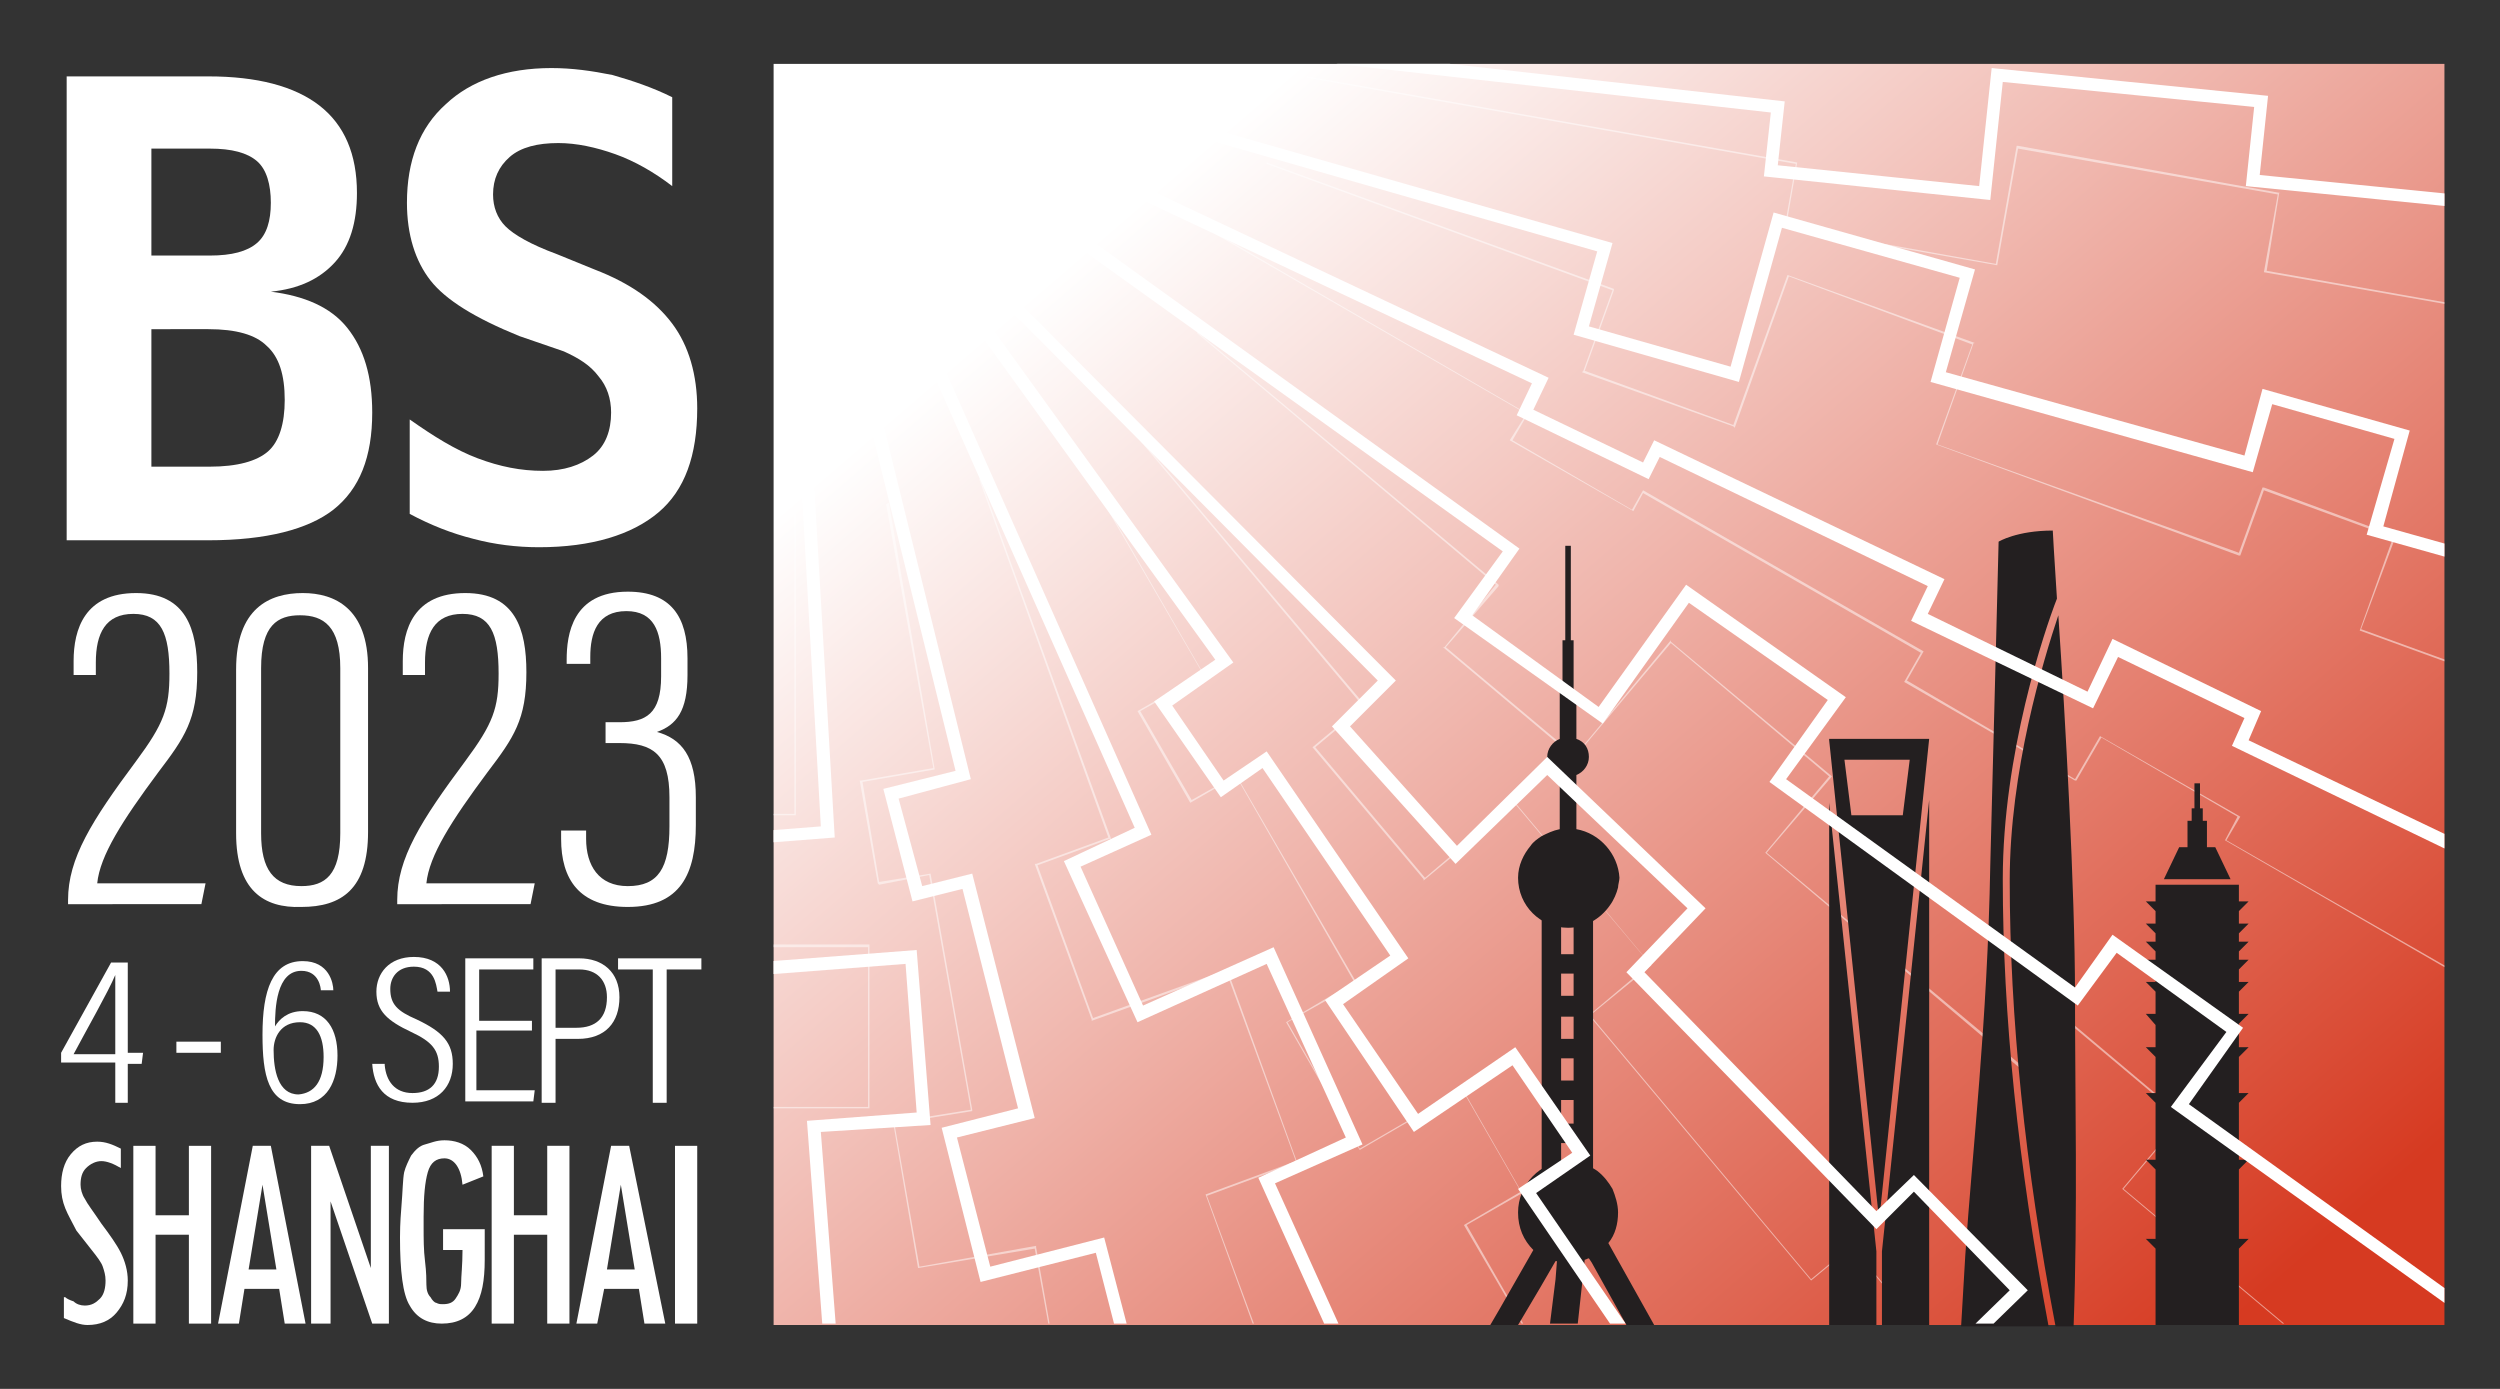 <?xml version="1.0" encoding="utf-8"?>
<!-- Generator: Adobe Illustrator 25.4.1, SVG Export Plug-In . SVG Version: 6.00 Build 0)  -->
<svg version="1.1" id="Layer_1" xmlns="http://www.w3.org/2000/svg" xmlns:xlink="http://www.w3.org/1999/xlink" x="0px" y="0px"
	 viewBox="0 0 180 100" style="enable-background:new 0 0 180 100;" xml:space="preserve">
<rect x="0" y="0" width="180" height="100" fill="#333333" stroke="none"/>
<style type="text/css">
	.st0{fill:#FFFFFF;}
	.st1{fill:url(#SVGID_1_);}
	.st2{opacity:0.5;}
	.st3{clip-path:url(#SVGID_00000093873783159282123590000000378459765839485596_);}
	.st4{fill:none;stroke:#FFFFFF;stroke-miterlimit:10;}
	.st5{fill:#231F20;stroke:#FFFFFF;stroke-miterlimit:10;}
	.st6{fill:#231F20;}
	.st7{fill:none;}
	.st8{clip-path:url(#SVGID_00000012438666925902020600000018251776737037494667_);}
	.st9{fill:none;stroke:#FFFFFF;stroke-width:2;stroke-miterlimit:10;}
</style>
<g>
	<g>
		<path class="st0" d="M4.8,5.5h10.2c3.5,0,6.2,0.7,8,2.1c1.8,1.4,2.7,3.5,2.7,6.3c0,2.1-0.5,3.8-1.6,5c-1.1,1.2-2.6,1.9-4.6,2.1
			c2.4,0.3,4.3,1.1,5.5,2.6c1.2,1.5,1.8,3.5,1.8,6.1c0,3.2-0.9,5.5-2.8,7c-1.8,1.4-4.8,2.2-9,2.2H4.8V5.5z M10.9,10.7v7.7h4.2
			c1.6,0,2.7-0.3,3.4-0.9c0.7-0.6,1-1.6,1-2.9s-0.3-2.4-1-3c-0.7-0.6-1.8-0.9-3.4-0.9H10.9z M10.9,23.7v9.9h4.2c2,0,3.4-0.4,4.2-1.1
			c0.8-0.7,1.2-2,1.2-3.7c0-1.8-0.4-3.1-1.3-3.9c-0.8-0.8-2.2-1.2-4.2-1.2H10.9z"/>
		<path class="st0" d="M37.4,24.2c-3.2-1.3-5.3-2.6-6.4-4c-1.1-1.4-1.7-3.3-1.7-5.6c0-3,0.9-5.4,2.8-7.1c1.8-1.7,4.4-2.6,7.6-2.6
			c1.5,0,2.9,0.2,4.4,0.5C45.5,5.8,47,6.3,48.4,7v6.4c-1.3-1-2.7-1.8-4.1-2.3c-1.4-0.5-2.8-0.8-4.1-0.8c-1.5,0-2.7,0.3-3.5,1
			s-1.2,1.6-1.2,2.7c0,0.9,0.3,1.7,0.9,2.3c0.6,0.6,1.8,1.3,3.7,2l2.7,1.1c2.6,1,4.4,2.3,5.6,3.9c1.2,1.6,1.8,3.7,1.8,6.1
			c0,3.4-0.9,5.9-2.8,7.5s-4.8,2.5-8.6,2.5c-1.6,0-3.2-0.2-4.7-0.6c-1.6-0.4-3.1-1-4.6-1.8v-6.8c1.7,1.2,3.3,2.2,4.9,2.8
			c1.6,0.6,3.1,0.9,4.7,0.9c1.5,0,2.7-0.4,3.6-1.1c0.9-0.7,1.3-1.8,1.3-3.1c0-1-0.3-1.9-0.9-2.6c-0.6-0.8-1.4-1.3-2.5-1.8L37.4,24.2
			z"/>
	</g>
	<g>
		<path class="st0" d="M4.9,65.1v-0.3c0-3,1.7-5.7,4.9-10c2-2.7,2.4-3.8,2.4-6.3c0-2.9-0.6-4.3-2.6-4.3c-2,0-2.7,1.4-2.7,3.5v0.9
			H5.3v-1c0-2.3,0.8-4.9,4.5-4.9c3.6,0,4.4,2.6,4.4,5.7c0,3.4-0.9,4.7-2.8,7.2c-2.6,3.5-4.2,6-4.4,8h7.8l-0.3,1.5H4.9z"/>
		<path class="st0" d="M26.5,48.1v11.8c0,4.1-1.9,5.4-4.8,5.4C19,65.4,17,64.1,17,60V48.2c0-4.4,2.4-5.5,4.8-5.5
			C24.1,42.7,26.5,43.8,26.5,48.1z M18.8,48.1V60c0,2.6,0.9,3.8,2.9,3.8c1.7,0,2.8-0.8,2.8-3.8V48.1c0-3-1.2-3.8-2.9-3.8
			C20,44.3,18.8,45,18.8,48.1z"/>
		<path class="st0" d="M28.6,65.1v-0.3c0-3,1.7-5.7,4.9-10c2-2.7,2.4-3.8,2.4-6.3c0-2.9-0.6-4.3-2.6-4.3c-2,0-2.7,1.4-2.7,3.5v0.9
			H29v-1c0-2.3,0.8-4.9,4.5-4.9c3.6,0,4.4,2.6,4.4,5.7c0,3.4-0.9,4.7-2.8,7.2c-2.6,3.5-4.2,6-4.4,8h7.8l-0.3,1.5H28.6z"/>
		<path class="st0" d="M40.8,47.9v-0.4c0-1.8,0.4-4.9,4.4-4.9c3.1,0,4.3,1.8,4.3,4.8v1.2c0,2.6-0.8,3.6-2.2,4.1v0
			c1.8,0.5,2.8,1.8,2.8,4.7v2c0,3.5-1.1,5.9-4.9,5.9c-3.5,0-4.8-2-4.8-4.9v-0.6h1.8v0.6c0,1.9,0.9,3.4,3,3.4c2.2,0,3-1.3,3-4.3v-2.1
			c0-3.1-1.2-3.9-3.6-3.9h-1v-1.5h1c1.9,0,3-0.6,3-3.3v-1.3c0-1.9-0.5-3.4-2.5-3.4c-2.1,0-2.6,1.6-2.6,3.3v0.5H40.8z"/>
	</g>
	<g>
		<path class="st0" d="M8.3,79.3v-2.8H4.4v-0.7l3.6-6.5h1.2v6.5h1.1l-0.1,0.8h-1v2.8H8.3z M8.3,72.8c0-0.8,0-1.9,0-2.6
			c-0.5,1.2-2.1,4-3,5.7h3V72.8z"/>
		<path class="st0" d="M15.9,75v0.8h-3.2V75H15.9z"/>
		<path class="st0" d="M23.1,71.3c0-0.1-0.1-1.4-1.4-1.4c-1.8,0-1.9,2.7-1.9,4c0.3-0.5,0.9-1.1,2-1.1c1.7,0,2.5,1.3,2.5,3.2
			c0,1.8-0.7,3.5-2.7,3.5c-2.3,0-2.7-2.1-2.7-5c0-3.2,0.7-5.3,2.9-5.3c1.9,0,2.2,1.6,2.2,2.1H23.1z M23.3,76.1
			c0-1.5-0.5-2.5-1.7-2.5c-1.4,0-1.9,1.1-1.9,2c0,1.4,0.3,3.2,1.8,3.2C22.6,78.7,23.3,77.9,23.3,76.1z"/>
		<path class="st0" d="M27.7,76.7c0.1,1.1,0.7,2,2,2c1.2,0,1.9-0.6,1.9-1.9c0-1.2-0.5-1.8-2-2.5c-1.7-0.8-2.5-1.5-2.5-2.9
			c0-1.3,0.9-2.5,2.7-2.5c2,0,2.6,1.4,2.6,2.5h-0.9c-0.1-0.5-0.2-1.8-1.7-1.8c-1.2,0-1.7,0.8-1.7,1.6c0,1.1,0.5,1.6,1.9,2.2
			c1.9,0.9,2.6,1.7,2.6,3.2c0,1.6-1,2.8-2.9,2.8c-2.1,0-2.8-1.3-2.9-2.8H27.7z"/>
		<path class="st0" d="M38.1,74.2h-3.8v4.3h4.2l-0.1,0.8h-4.9V69h4.9v0.8h-3.9v3.7h3.8V74.2z"/>
		<path class="st0" d="M39,69h2.7c1.7,0,2.9,1,2.9,2.8c0,1.8-1,3-3,3H40v4.6H39V69z M40,74h1.5c1.4,0,2.2-0.7,2.2-2.2
			c0-1.2-0.7-2-2-2H40V74z"/>
		<path class="st0" d="M47,69.8h-2.5V69h6v0.8H48v9.6H47V69.8z"/>
	</g>
	<g>
		<path class="st0" d="M8.7,84.1c-0.5-0.3-1-0.5-1.4-0.5s-0.8,0.2-1.1,0.5c-0.3,0.3-0.4,0.7-0.4,1.2c0,0.3,0.1,0.7,0.3,1
			c0.2,0.4,0.6,0.9,1.2,1.8c0.6,0.8,1.1,1.5,1.4,2.1c0.3,0.6,0.5,1.3,0.5,2c0,1-0.3,1.7-0.8,2.3s-1.2,0.9-2.1,0.9
			c-0.5,0-1-0.2-1.7-0.5v-1.5c0,0,0,0,0.1,0c0.1,0.1,0.3,0.2,0.6,0.3C5.5,93.9,5.8,94,6.1,94c0.5,0,0.8-0.2,1.1-0.5
			c0.3-0.3,0.4-0.8,0.4-1.3c0-0.4-0.1-0.7-0.2-1C7.3,90.9,7,90.5,6.6,90l-1.1-1.4C5.2,88,4.9,87.5,4.7,87c-0.2-0.5-0.3-1-0.3-1.6
			c0-0.9,0.2-1.7,0.7-2.3c0.5-0.6,1.1-0.9,1.9-0.9c0.6,0,1.1,0.2,1.7,0.5V84.1z"/>
		<path class="st0" d="M9.6,82.5h1.6v5h2.4v-5h1.6v12.8h-1.6v-6.4h-2.4v6.4H9.6V82.5z"/>
		<path class="st0" d="M22,95.3h-1.5l-0.4-2.5h-2.5l-0.4,2.5h-1.5l2.5-12.8h1.3L22,95.3z M19.9,91.4l-1-6.1h0l-1,6.1H19.9z"/>
		<path class="st0" d="M28,95.3h-1.2l-3-8.8l0,0v8.8h-1.4V82.5h1.3l3,8.8l0,0v-8.8H28V95.3z"/>
		<path class="st0" d="M34.9,90.7c0,1.5-0.2,2.6-0.7,3.4c-0.5,0.8-1.3,1.2-2.4,1.2c-1,0-1.8-0.4-2.3-1.3c-0.5-0.8-0.7-2.5-0.7-4.9
			c0-0.3,0-1,0.1-2.2c0.1-1.2,0.1-2,0.2-2.5c0.1-0.4,0.3-0.8,0.5-1.2c0.3-0.4,0.6-0.7,1-0.8s0.8-0.3,1.4-0.3c0.7,0,1.4,0.2,1.9,0.7
			c0.5,0.5,0.8,1.1,0.9,1.9l-1.5,0.6c-0.1-1.2-0.6-1.9-1.3-1.9c-0.6,0-1,0.3-1.2,1s-0.3,1.7-0.3,3.2v0.7c0,0.9,0,1.7,0.1,2.5
			s0.1,1.4,0.1,1.7c0,0.4,0.1,0.7,0.3,0.9c0.1,0.2,0.3,0.4,0.4,0.4c0.2,0.1,0.3,0.1,0.5,0.1c0.4,0,0.7-0.1,0.9-0.4
			c0.2-0.3,0.4-0.6,0.4-1.1s0.1-1.3,0.1-2.4h-1.4v-1.5h3V90.7z"/>
		<path class="st0" d="M35.4,82.5H37v5h2.4v-5H41v12.8h-1.6v-6.4H37v6.4h-1.6V82.5z"/>
		<path class="st0" d="M47.9,95.3h-1.5l-0.4-2.5h-2.5L43,95.3h-1.5L44,82.5h1.3L47.9,95.3z M45.7,91.4l-1-6.1h0l-1,6.1H45.7z"/>
		<path class="st0" d="M48.6,82.5h1.6v12.8h-1.6V82.5z"/>
	</g>
</g>
<linearGradient id="SVGID_1_" gradientUnits="userSpaceOnUse" x1="83.92" y1="12.967" x2="161.916" y2="103.592">
	<stop  offset="0" style="stop-color:#FFFFFF"/>
	<stop  offset="0.355" style="stop-color:#F0B7AE"/>
	<stop  offset="0.94" style="stop-color:#D63A21"/>
</linearGradient>
<rect x="55.7" y="4.6" class="st1" width="120.3" height="90.8"/>
<g class="st2">
	<defs>
		
			<rect id="SVGID_00000172428377719173517160000004735205788260465824_" x="55.7" y="4.6" class="st2" width="120.3" height="90.7"/>
	</defs>
	<clipPath id="SVGID_00000159460874811190389290000010989728922961607357_">
		<use xlink:href="#SVGID_00000172428377719173517160000004735205788260465824_"  style="overflow:visible;"/>
	</clipPath>
	<g style="clip-path:url(#SVGID_00000159460874811190389290000010989728922961607357_);">
		<g>
			<path class="st4" d="M129.5,93.6"/>
		</g>
		<g>
			<g>
				<path class="st5" d="M51.1,33.2"/>
			</g>
			<g>
				<polygon class="st0" points="52.5,128.4 52.4,128.4 52.4,106.9 59.7,106.9 59.7,98.8 54.6,98.8 54.6,79.7 62.5,79.7 62.5,68.2 
					50.8,68.2 50.8,58.6 57.2,58.6 57.2,36.9 57.3,36.9 57.3,58.7 50.9,58.7 50.9,68 62.6,68 62.6,79.8 54.7,79.8 54.7,98.7 
					59.9,98.7 59.9,107.1 52.5,107.1 				"/>
			</g>
			<g>
				<polygon class="st0" points="74.8,118.5 71.4,99 71.4,99 76,98.2 74.5,89.9 66.1,91.3 66.1,91.3 64.3,80.8 64.3,80.8 69.9,79.9 
					66.9,63 63.3,63.7 63.2,63.6 61.9,56.2 62,56.2 67.2,55.3 63.8,36.3 64,36.2 67.3,55.4 67.3,55.4 62.1,56.3 63.3,63.5 67,62.9 
					67,62.9 70,79.9 70,80 64.4,80.9 66.2,91.2 74.6,89.7 74.6,89.8 76.1,98.3 76.1,98.3 71.5,99.1 74.9,118.5 				"/>
			</g>
			<g>
				<polygon class="st0" points="105.9,144.2 96.7,118.9 96.8,118.9 102.8,116.7 99.2,107 95,108.6 95,108.5 86.8,86 86.8,86 
					93.3,83.6 88.3,70 78.6,73.5 78.6,73.4 74.5,62.2 74.6,62.2 79.8,60.3 70.5,34.5 70.6,34.5 80,60.4 79.9,60.4 74.7,62.3 
					78.7,73.3 88.4,69.8 88.4,69.9 93.4,83.7 93.4,83.7 86.9,86.1 95.1,108.4 99.3,106.9 99.3,107 102.9,116.8 102.9,116.8 
					96.9,119 106,144.2 				"/>
			</g>
			<g>
				<polygon class="st0" points="115.4,105.3 105.4,88.2 109.5,85.8 105.3,78.5 97.9,82.8 92.6,73.6 97.5,70.7 89,55.9 85.7,57.8 
					81.9,51.2 86.6,48.5 76.9,31.8 77,31.8 86.7,48.6 82.1,51.2 85.8,57.6 89,55.8 89,55.8 97.7,70.8 92.7,73.6 97.9,82.7 
					105.3,78.4 109.6,85.9 105.6,88.2 115.4,105.3 				"/>
			</g>
			<g>
				<polygon class="st0" points="154,122.9 136.1,101.4 136.1,101.4 140.2,98 133.3,89.8 130.4,92.2 130.4,92.2 114.4,73.1 
					114.4,73.1 118.8,69.4 109.1,57.9 102.5,63.4 102.5,63.3 94.5,53.8 98.1,50.8 79.8,29 79.9,29 98.3,50.8 94.7,53.8 102.6,63.2 
					109.1,57.7 109.1,57.8 118.9,69.5 118.9,69.5 114.5,73.1 130.4,92.1 133.3,89.7 133.3,89.7 140.3,98 140.3,98.1 136.2,101.5 
					154.1,122.8 				"/>
			</g>
			<g>
				<polygon class="st0" points="174,103.4 152.8,85.6 152.8,85.6 157.1,80.5 149,73.7 146,77.3 145.9,77.3 127.1,61.4 127.1,61.4 
					131.7,55.9 120.3,46.3 113.4,54.5 113.3,54.5 103.9,46.6 104,46.6 107.7,42.1 86.2,24 86.2,23.9 107.9,42.1 107.9,42.2 
					104.1,46.6 113.4,54.4 120.3,46.1 120.3,46.2 131.9,55.9 131.9,55.9 127.2,61.4 146,77.1 149,73.5 149.1,73.6 157.3,80.5 
					157.2,80.5 152.9,85.6 174,103.3 				"/>
			</g>
			<g>
				<polygon class="st0" points="183.2,73.8 160.2,60.5 161.1,58.8 151.3,53.1 149.5,56.2 149.4,56.2 137.1,49.1 138.3,47 
					118.3,35.5 117.6,36.8 108.7,31.7 109.9,29.8 87.4,16.8 87.4,16.7 110,29.8 108.9,31.7 117.5,36.7 118.3,35.3 118.3,35.3 
					138.5,46.9 137.3,49 149.4,56.1 151.2,53 161.3,58.8 160.3,60.5 183.3,73.7 				"/>
			</g>
			<g>
				<polygon class="st0" points="194.4,54.3 169.9,45.4 169.9,45.4 172.3,38.7 163,35.3 161.3,40 161.2,40 139.4,32 142,24.8 
					128.8,19.9 124.9,30.8 124.8,30.7 113.9,26.8 114,26.7 116.1,20.9 91.2,11.8 91.2,11.7 116.2,20.8 116.2,20.9 114.1,26.7 
					124.8,30.6 128.7,19.8 142.2,24.7 142.1,24.7 139.5,32 161.2,39.8 162.9,35.1 163,35.1 172.5,38.6 172.5,38.6 170,45.3 
					194.5,54.2 				"/>
			</g>
			<g>
				<polygon class="st0" points="241.4,35.1 206.8,29 206.8,28.9 207.7,23.7 194.5,21.4 193.8,25.1 193.8,25 163,19.6 163,19.6 
					164,14 145.3,10.7 143.8,19.1 143.8,19.1 128.5,16.4 128.5,16.3 129.3,11.8 94.1,5.6 94.1,5.5 129.4,11.7 129.4,11.7 
					128.6,16.3 143.7,19 145.2,10.5 145.3,10.5 164.2,13.9 164.1,13.9 163.2,19.5 193.8,24.9 194.4,21.2 194.5,21.3 207.9,23.6 
					207.8,23.7 206.9,28.9 241.4,34.9 				"/>
			</g>
		</g>
	</g>
</g>
<g>
	<path class="st6" d="M113.5,59.7v-3.9c0.5-0.2,0.9-0.7,0.9-1.3c0-0.6-0.3-1.1-0.9-1.3v-3.4h-0.2v-3.7h-0.2v-6.8h-0.4v6.8h-0.2v3.7
		h-0.2v3.4c-0.5,0.2-0.9,0.7-0.9,1.3c0,0.6,0.4,1.1,0.9,1.3v3.9c-0.5,0.1-0.9,0.3-1.3,0.5c-0.3,0.2-0.6,0.4-0.8,0.7
		c-0.5,0.6-0.9,1.4-0.9,2.3c0,2,1.6,3.6,3.6,3.6c1.2,0,2.3-0.6,3-1.6c0.3-0.4,0.5-0.9,0.6-1.3c0-0.2,0.1-0.5,0.1-0.7
		C116.5,61.5,115.2,60,113.5,59.7z"/>
	<g>
		<rect x="112.4" y="70.1" class="st7" width="0.9" height="1.6"/>
		<polygon class="st7" points="112.4,74.8 113.3,74.8 113.3,73.2 112.7,73.2 112.4,73.3 		"/>
		<polygon class="st7" points="113.3,80.9 113.3,80 112.4,79.6 112.4,80.9 		"/>
		<rect x="112.4" y="76.2" class="st7" width="0.9" height="1.6"/>
		<path class="st6" d="M113.3,66.2v2.5h-0.9v-2.5H111v6.5v1.1v3.9v1.1v5.9h1.4v-2.4h0.9v3h1.4v-4.7v-1.4v-7V71v-4.8H113.3z
			 M113.3,80.9h-0.9v-1.4v-0.3h0.9V80V80.9z M112.4,76.2h0.9v1.6h-0.9V76.2z M113.3,73.2v1.6h-0.9v-1.5v-0.1h0.3H113.3z M112.4,70.1
			h0.9v1.6h-0.9V70.1z"/>
	</g>
	<path class="st6" d="M115.8,89.5c0.5-0.6,0.7-1.4,0.7-2.2c0-0.6-0.2-1.2-0.4-1.7c-0.3-0.5-0.6-0.9-1.1-1.3
		c-0.6-0.4-1.3-0.7-2.1-0.7c-2,0-3.6,1.7-3.6,3.7c0,1.1,0.4,2,1.1,2.7l0,0l-2.4,4.2l-0.7,1.2h2l1.6-2.7l1.1-1.9c0,0,0,0,0.1,0
		l-0.1,1.3l-0.4,3.2h2l0.5-4.6c0.1,0,0.2-0.1,0.3-0.1l0.2,0.3l2.5,4.5h2L115.8,89.5z"/>
</g>
<g>
	<path class="st6" d="M144.2,63.3c0-9,3-17.9,3.9-20.2c-0.2-3-0.3-4.9-0.3-4.9c-2.6,0-3.9,0.8-3.9,0.8s-0.3,12-0.6,23.3
		c-0.2,11.3-1.3,20.6-1.8,28.1c-0.1,1.7-0.2,3.3-0.3,5.1h6.3C145.3,83.8,144.2,73.1,144.2,63.3z"/>
	<path class="st6" d="M149.4,71.6c0-7.5-0.7-19.9-1.2-27.3c-1.1,3.3-3.5,11.2-3.5,19.1c0,9.8,1.1,20.6,3.3,32.1h1.3
		C149.6,87.3,149.4,78.8,149.4,71.6z"/>
</g>
<g>
	<path class="st6" d="M135.3,87.9l3.6-34.7h-7.2v0.1L135.3,87.9z M137.5,54.7l-0.5,4h-3.7l-0.5-4H137.5z"/>
	<polygon class="st6" points="135.1,90.1 131.7,57.8 131.7,95.4 135.1,95.4 	"/>
	<polygon class="st6" points="135.5,90.1 135.5,95.4 138.9,95.4 138.9,57.6 	"/>
</g>
<g>
	<polygon class="st6" points="159.5,61 158.9,61 158.9,59.1 158.6,59.1 158.6,58.2 158.4,58.2 158.4,56.4 158,56.4 158,58.2 
		157.8,58.2 157.8,59.1 157.5,59.1 157.5,61 156.9,61 155.8,63.3 160.6,63.3 	"/>
	<polygon class="st6" points="161.9,66.5 161.2,66.5 161.2,65.6 161.9,64.9 161.2,64.9 161.2,63.7 155.2,63.7 155.2,64.9 
		154.5,64.9 155.2,65.6 155.2,66.5 154.5,66.5 155.2,67.2 155.2,67.8 154.5,67.8 155.2,68.5 155.2,69.1 154.5,69.1 155.2,69.8 
		155.2,70.7 154.5,70.7 155.2,71.4 155.2,73 154.5,73 155.2,73.8 155.2,75.4 154.5,75.4 155.2,76.1 155.2,78.7 154.5,78.7 
		155.2,79.4 155.2,83.5 154.5,83.5 155.2,84.2 155.2,89.2 154.5,89.2 155.2,89.9 155.2,95.4 161.2,95.4 161.2,89.9 161.9,89.2 
		161.2,89.2 161.2,84.2 161.9,83.5 161.2,83.5 161.2,79.4 161.9,78.7 161.2,78.7 161.2,76.1 161.9,75.4 161.2,75.4 161.2,73.7 
		161.9,73 161.2,73 161.2,71.4 161.9,70.7 161.2,70.7 161.2,69.8 161.9,69.1 161.2,69.1 161.2,68.5 161.9,67.8 161.2,67.8 
		161.2,67.2 	"/>
</g>
<g>
	<defs>
		<rect id="SVGID_00000091731764593415580910000014994589945550390697_" x="55.7" y="4.6" width="120.3" height="90.7"/>
	</defs>
	<clipPath id="SVGID_00000024709407443597623360000000500449650227200422_">
		<use xlink:href="#SVGID_00000091731764593415580910000014994589945550390697_"  style="overflow:visible;"/>
	</clipPath>
	<g style="clip-path:url(#SVGID_00000024709407443597623360000000500449650227200422_);">
		<g>
			<g>
				<path class="st9" d="M134.3,89.3"/>
			</g>
			<g>
				<g>
					<path class="st5" d="M51.6,35"/>
				</g>
				<g>
					<polygon class="st0" points="59.6,129.8 58,108.1 65.3,107.5 64.8,100.2 59.6,100.6 58.1,80.7 66,80.1 65.2,69.4 53.5,70.3 
						52.7,60 59.1,59.5 57.2,26 58.1,26 60.1,60.3 53.7,60.8 54.3,69.3 66,68.4 67,81 59.1,81.5 60.5,99.6 65.6,99.2 66.3,108.3 
						59,108.9 60.5,129.7 					"/>
				</g>
				<g>
					<polygon class="st0" points="81.3,118.3 76.3,98.8 80.8,97.6 78.9,90.2 70.6,92.3 67.8,81.2 73.3,79.8 69.3,64 65.7,64.9 
						63.6,56.8 68.8,55.5 61.5,25.9 62.4,25.7 69.9,56.1 64.7,57.5 66.4,63.8 70,62.9 74.5,80.5 68.9,81.9 71.3,91.2 79.5,89.1 
						81.9,98.3 77.4,99.4 82.1,118.1 					"/>
				</g>
				<g>
					<polygon class="st0" points="114.2,141.8 103,116.8 108.8,114.2 104.9,105.5 100.8,107.4 90.6,84.8 96.9,81.9 91.2,69.4 
						81.9,73.6 76.6,62 81.7,59.6 65.9,24 66.7,23.6 82.9,60.1 77.8,62.4 82.3,72.4 91.7,68.2 98.1,82.4 91.8,85.2 101.3,106.2 
						105.4,104.3 110,114.6 104.2,117.3 115.1,141.4 					"/>
				</g>
				<g>
					<polygon class="st0" points="120.7,102.3 109.3,85.6 113.2,83 108.9,76.7 101.8,81.5 95.4,72 100.1,68.8 90.9,55.3 87.9,57.4 
						83.1,50.5 87.5,47.5 64.4,15.5 65.2,15 88.8,47.7 84.4,50.8 88.1,56.2 91.2,54.1 101.4,69 96.7,72.3 102.1,80.2 109.1,75.4 
						114.5,83.2 110.6,85.9 121.5,101.8 					"/>
				</g>
				<g>
					<polygon class="st0" points="160.7,116.9 140.9,96.6 144.7,92.9 137.8,85.8 135.1,88.5 117.1,70 121.5,65.4 111.4,55.8 
						104.8,62.2 95.9,52.3 99.2,49 72.9,22.5 73.5,21.9 100.5,49 97.2,52.3 104.9,60.9 111.4,54.5 122.8,65.4 118.4,70 135.1,87.2 
						137.8,84.6 146,92.9 142.1,96.7 161.3,116.3 					"/>
				</g>
				<g>
					<polygon class="st0" points="179.2,96.1 156.3,79.7 160.3,74.3 152.4,68.6 149.6,72.4 127.4,56.3 131.6,50.4 121.6,43.4 
						115.4,52.1 104.7,44.5 108.2,39.7 73.9,15.1 74.4,14.3 109.4,39.5 106,44.3 115.1,50.9 121.4,42.1 132.9,50.2 128.6,56.1 
						149.4,71.1 152.1,67.3 161.5,74 157.6,79.5 179.7,95.4 					"/>
				</g>
				<g>
					<polygon class="st0" points="184.1,65 160.7,53.7 161.6,51.7 152.5,47.3 150.7,51 137.6,44.7 138.8,42.2 119.5,32.9 
						118.7,34.5 109.2,29.9 110.3,27.6 76.3,11.6 76.7,10.8 111.5,27.2 110.4,29.5 118.3,33.3 119.1,31.7 140,41.7 138.8,44.2 
						150.3,49.8 152.1,46 162.8,51.2 161.9,53.3 184.5,64.1 					"/>
				</g>
				<g>
					<polygon class="st0" points="196,45.7 170.4,38.5 172.4,31.6 163.6,29.1 162.2,34 139,27.5 141.1,20 128.3,16.4 125.2,27.5 
						113.3,24.1 115,18.1 74.9,6.6 75.1,5.8 116.1,17.5 114.4,23.5 124.6,26.4 127.7,15.3 142.2,19.4 140.1,26.8 161.6,32.8 
						162.9,28 173.5,31 171.6,37.9 196.2,44.8 					"/>
				</g>
				<g>
					<polygon class="st0" points="241.4,22.9 206.1,19.4 206.6,14.1 194,12.8 193.7,16.6 161.7,13.4 162.3,7.7 144.2,5.9 
						143.3,14.4 127,12.7 127.5,8.1 74.8,2.2 74.9,1.3 128.5,7.3 128,11.9 142.5,13.4 143.4,4.9 163.3,6.9 162.7,12.6 192.8,15.6 
						193.2,11.9 207.6,13.3 207.1,18.6 241.5,22 					"/>
				</g>
			</g>
		</g>
	</g>
</g>
</svg>
